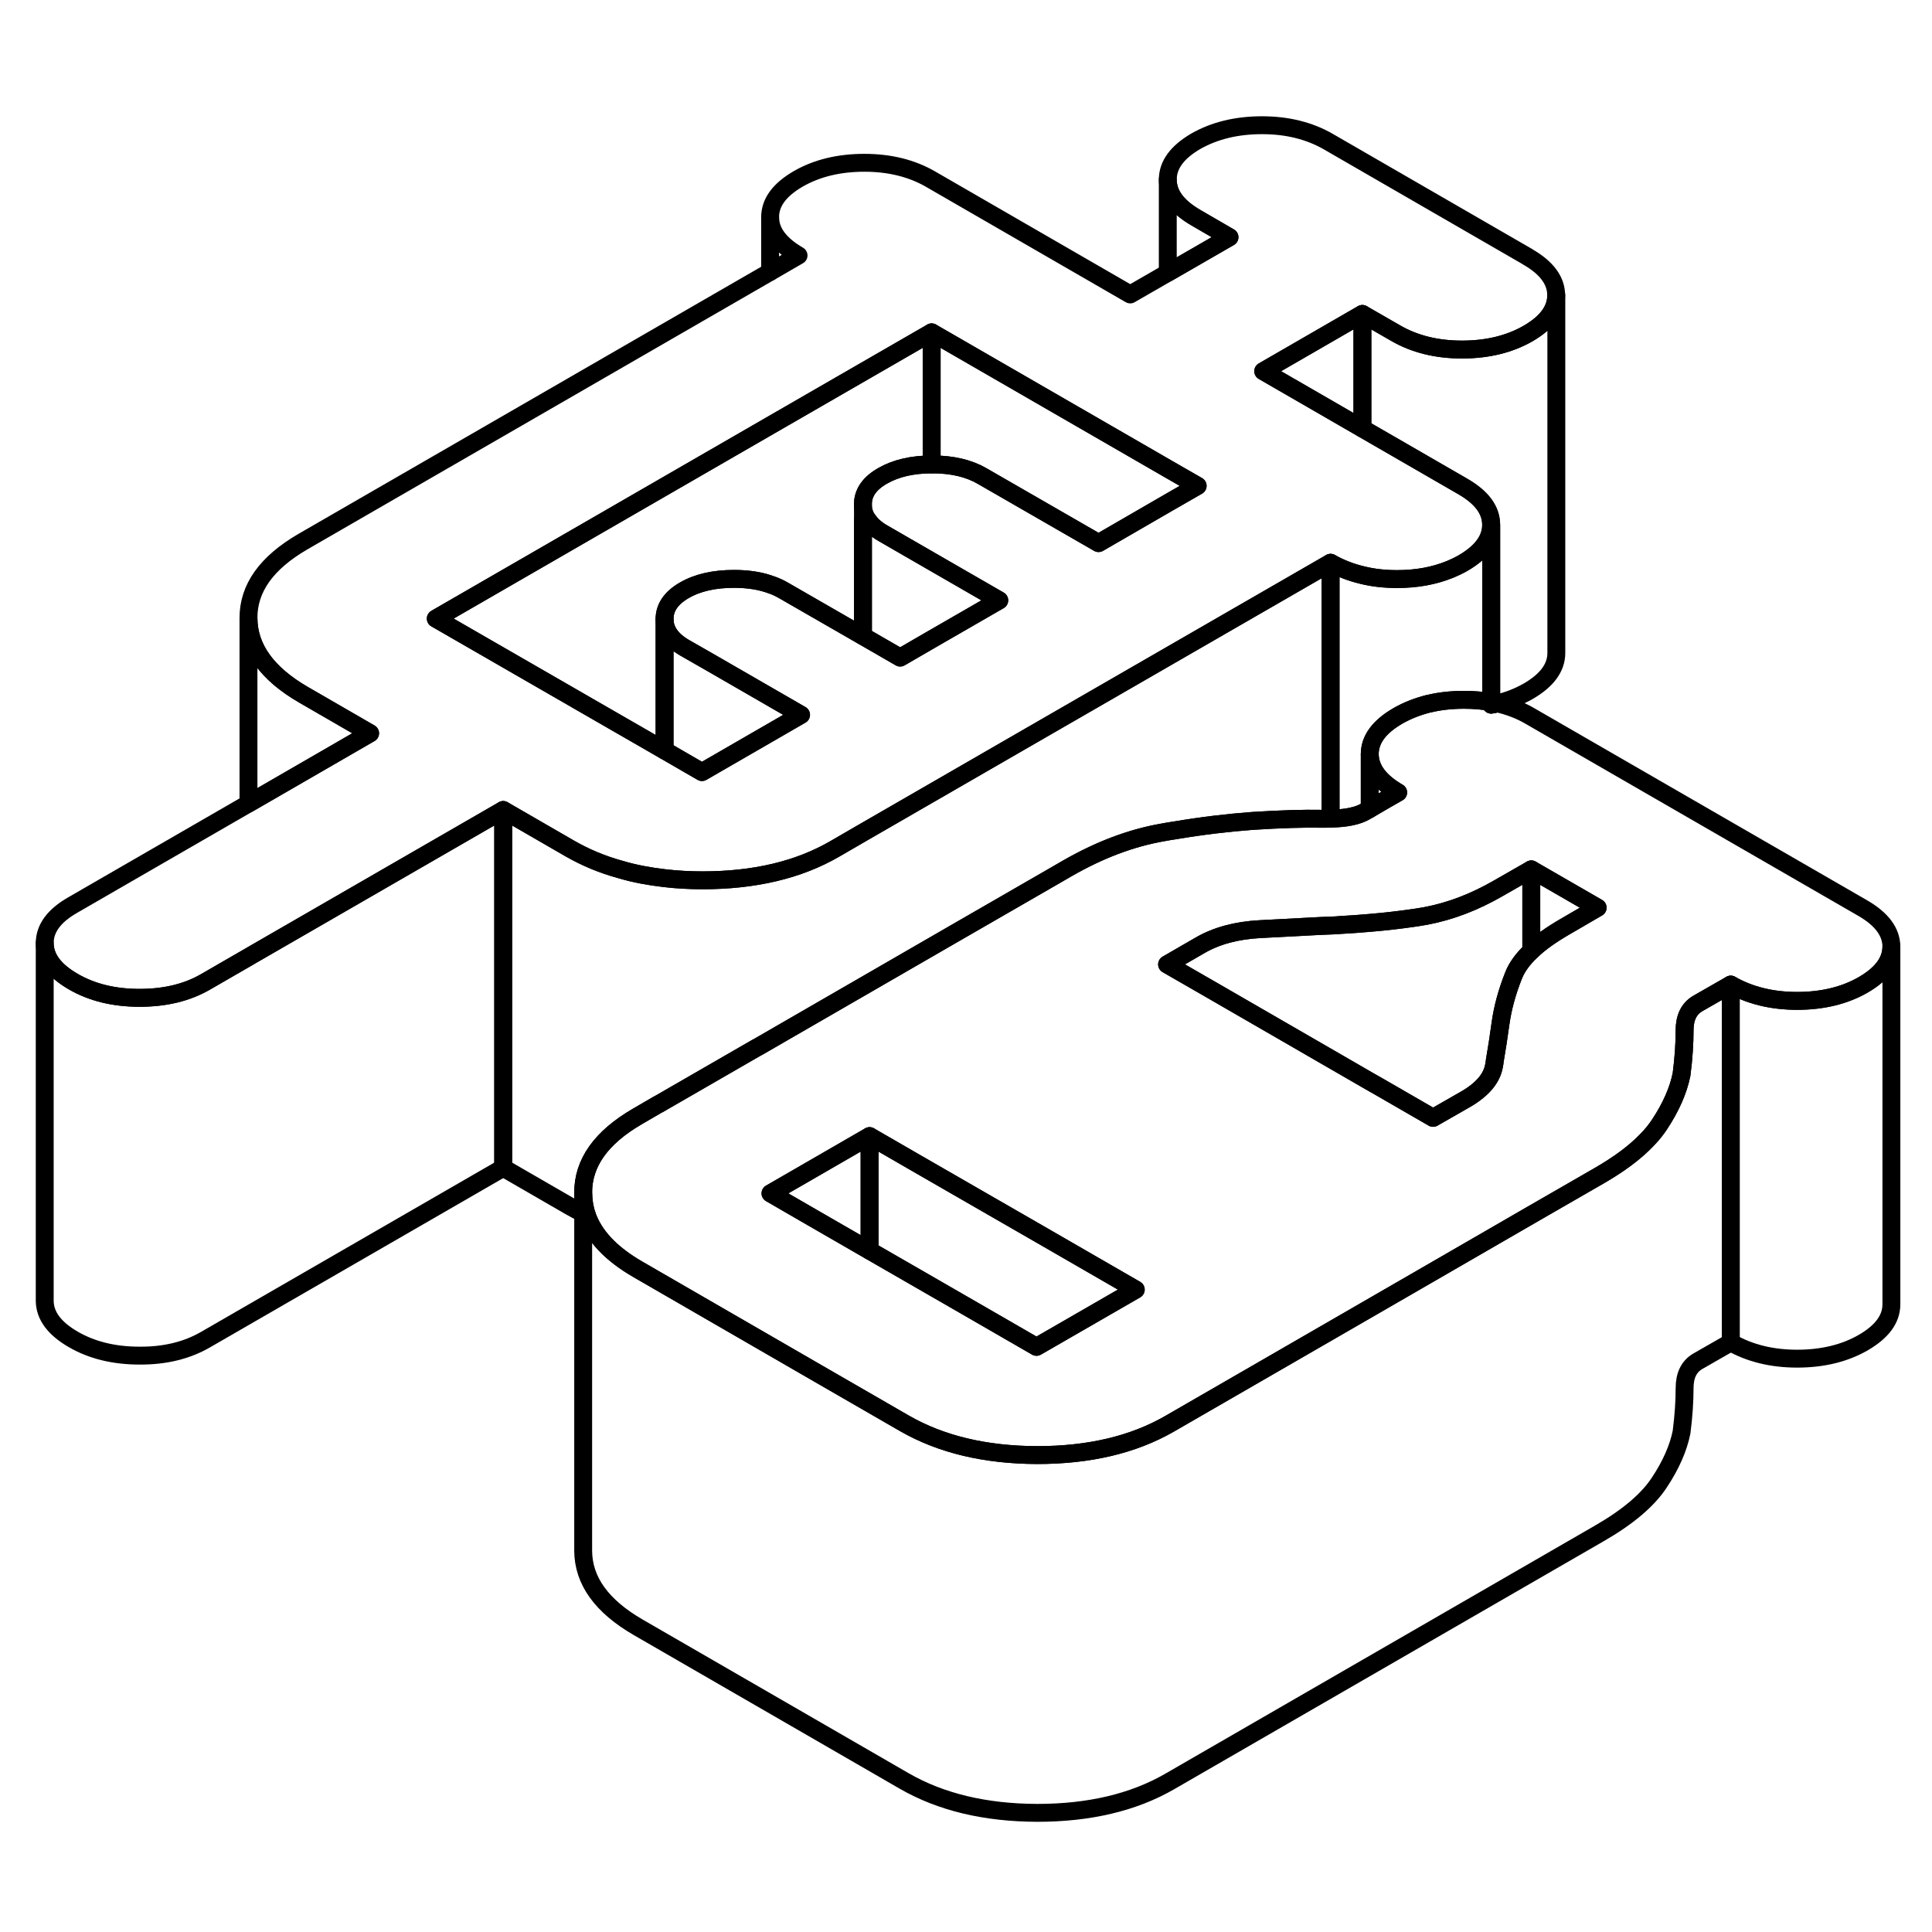 <svg width="48" height="48" viewBox="0 0 108 99" fill="none" xmlns="http://www.w3.org/2000/svg" stroke-width="1px"
     stroke-linecap="round" stroke-linejoin="round">
    <path d="M83.36 34.75V34.89C83.48 34.87 83.58 34.85 83.69 34.82C83.58 34.79 83.47 34.77 83.36 34.75ZM32.6 62.19V63.32C32.67 63.36 32.73 63.39 32.8 63.41C32.67 63.02 32.61 62.61 32.6 62.19Z" stroke="currentColor" stroke-linejoin="round"/>
    <path d="M74.38 26.96V41.26C74.24 41.27 74.1 41.27 73.95 41.27C72.87 41.25 71.56 41.29 70.01 41.39C68.66 41.49 67.21 41.66 65.67 41.92C65.45 41.95 65.23 41.99 65.01 42.03C63.22 42.34 61.44 43.02 59.65 44.05L58.96 44.45L53.41 47.65L47.87 50.85L42.33 54.05H42.32L36.79 57.24H36.78L35.63 57.91C33.6 59.09 32.59 60.51 32.6 62.19V63.32C32.34 63.2 32.09 63.07 31.85 62.93L28.13 60.78V40.78L31.85 42.93C32.72 43.43 33.67 43.83 34.7 44.11C35.47 44.34 36.29 44.49 37.15 44.59C37.83 44.67 38.54 44.71 39.27 44.71C42.17 44.71 44.64 44.13 46.67 42.95L48.24 42.04L57.06 36.95L74.38 26.96Z" stroke="currentColor" stroke-linejoin="round"/>
    <path d="M96.75 50.54V70.54L94.9 71.6C94.41 71.89 94.17 72.39 94.17 73.1C94.17 73.81 94.12 74.63 94 75.56C93.82 76.45 93.41 77.39 92.76 78.37C92.12 79.35 91 80.3 89.4 81.22L65.38 95.09C63.35 96.26 60.88 96.84 57.98 96.84C55.07 96.83 52.6 96.24 50.55 95.06L35.68 86.47C33.64 85.29 32.61 83.87 32.6 82.19V63.32C32.67 63.36 32.73 63.39 32.8 63.41C33.19 64.57 34.15 65.59 35.68 66.47L45.56 72.18L48.61 73.94L50.55 75.06C52.6 76.24 55.07 76.83 57.98 76.84C60.88 76.84 63.35 76.26 65.38 75.09L70.23 72.29L80.03 66.63L85.6 63.41L89.4 61.22C90.51 60.58 91.38 59.93 92.02 59.27C92.32 58.97 92.56 58.67 92.76 58.37C93.41 57.39 93.82 56.45 94 55.56C94.12 54.63 94.17 53.81 94.17 53.1C94.17 52.39 94.41 51.89 94.9 51.6L96.75 50.54Z" stroke="currentColor" stroke-linejoin="round"/>
    <path d="M105.73 48.41V68.41C105.73 69.23 105.21 69.94 104.16 70.55C103.12 71.15 101.88 71.45 100.46 71.45C99.04 71.45 97.8 71.14 96.75 70.54V50.54C97.8 51.14 99.04 51.45 100.46 51.45C101.88 51.45 103.12 51.15 104.16 50.55C105.21 49.94 105.73 49.23 105.73 48.41Z" stroke="currentColor" stroke-linejoin="round"/>
    <path d="M83.36 34.75V34.89C83.48 34.87 83.58 34.85 83.69 34.82C83.58 34.79 83.47 34.77 83.36 34.75Z" stroke="currentColor" stroke-linejoin="round"/>
    <path d="M104.14 46.27L85.55 35.54C84.99 35.21 84.37 34.97 83.7 34.82H83.69C83.58 34.85 83.48 34.87 83.36 34.89V34.75C82.88 34.66 82.37 34.62 81.84 34.62C81.14 34.62 80.48 34.69 79.87 34.84H79.85C79.23 35 78.66 35.22 78.14 35.52C77.09 36.13 76.57 36.84 76.57 37.66C76.58 38.48 77.11 39.19 78.16 39.8L77.46 40.2L76.57 40.72L76.31 40.87C75.89 41.11 75.24 41.25 74.38 41.26C74.24 41.27 74.1 41.27 73.95 41.27C72.87 41.25 71.56 41.29 70.01 41.39C68.66 41.49 67.21 41.66 65.67 41.92C65.45 41.95 65.23 41.99 65.01 42.03C63.22 42.34 61.44 43.02 59.65 44.05L58.96 44.45L53.41 47.65L47.87 50.85L42.33 54.05H42.32L36.79 57.24H36.78L35.63 57.91C33.6 59.09 32.59 60.51 32.6 62.19C32.61 62.61 32.67 63.02 32.8 63.41C33.19 64.57 34.15 65.59 35.68 66.47L45.56 72.18L48.61 73.94L50.55 75.06C52.6 76.24 55.07 76.83 57.98 76.84C60.88 76.84 63.35 76.26 65.38 75.09L70.23 72.29L80.03 66.63L85.6 63.41L89.4 61.22C90.51 60.58 91.38 59.93 92.02 59.27C92.32 58.97 92.56 58.67 92.76 58.37C93.41 57.39 93.82 56.45 94 55.56C94.12 54.63 94.17 53.81 94.17 53.1C94.17 52.39 94.41 51.89 94.9 51.6L96.75 50.54C97.8 51.14 99.04 51.45 100.46 51.45C101.88 51.45 103.12 51.15 104.16 50.55C105.21 49.94 105.73 49.23 105.73 48.41C105.72 47.59 105.19 46.88 104.14 46.27ZM57.94 70.79L52.95 67.91L48.61 65.41L45.42 63.57L43.07 62.21L48.61 59.01L51.05 60.42L58.5 64.71L63.49 67.59L57.94 70.79ZM87.47 47.31C86.7 47.76 86.07 48.2 85.6 48.66C85.12 49.11 84.79 49.57 84.61 50.03C84.24 50.96 84 51.85 83.88 52.71C83.78 53.45 83.67 54.15 83.56 54.79C83.55 54.88 83.54 54.97 83.52 55.06C83.4 55.77 82.88 56.39 81.96 56.93L80.11 57.99L77.15 56.28L76.57 55.95L67.69 50.82L65.24 49.41L67.09 48.34C68.01 47.81 69.12 47.51 70.42 47.44C71.49 47.38 72.63 47.32 73.84 47.26H73.85C74.09 47.25 74.34 47.24 74.59 47.23C74.69 47.23 74.78 47.22 74.88 47.21C75.44 47.18 76 47.14 76.57 47.09C77.42 47.02 78.29 46.92 79.17 46.79C80.58 46.59 81.94 46.13 83.26 45.43C83.43 45.34 83.59 45.25 83.75 45.16L85.6 44.1L89.31 46.24L87.47 47.31Z" stroke="currentColor" stroke-linejoin="round"/>
    <path d="M85.6 44.1V48.66C85.12 49.11 84.79 49.57 84.61 50.03C84.24 50.96 84 51.85 83.88 52.71C83.78 53.45 83.67 54.15 83.56 54.79C83.55 54.88 83.54 54.97 83.52 55.06C83.4 55.77 82.88 56.39 81.96 56.93L80.11 57.99L77.15 56.28L76.57 55.95L67.69 50.82L65.24 49.41L67.09 48.34C68.01 47.81 69.12 47.51 70.42 47.44C71.49 47.38 72.63 47.32 73.84 47.26H73.85C74.09 47.25 74.34 47.24 74.59 47.23C74.69 47.23 74.78 47.22 74.88 47.21C75.44 47.18 76 47.14 76.57 47.09C77.42 47.02 78.29 46.92 79.17 46.79C80.58 46.59 81.94 46.13 83.26 45.43C83.43 45.34 83.59 45.25 83.75 45.16L85.6 44.1Z" stroke="currentColor" stroke-linejoin="round"/>
    <path d="M48.61 59.01V65.41L45.42 63.57L43.07 62.21L48.61 59.01Z" stroke="currentColor" stroke-linejoin="round"/>
    <path d="M63.49 67.59L57.94 70.79L52.95 67.91L48.61 65.41V59.01L51.05 60.42L58.5 64.71L63.49 67.59Z" stroke="currentColor" stroke-linejoin="round"/>
    <path d="M89.31 46.24L87.47 47.31C86.7 47.76 86.07 48.2 85.6 48.66V44.1L89.31 46.24Z" stroke="currentColor" stroke-linejoin="round"/>
    <path d="M85.41 9.86L74.26 3.42C73.2 2.81 71.97 2.5 70.55 2.5C69.13 2.5 67.89 2.8 66.84 3.4C65.8 4.01 65.28 4.72 65.28 5.54C65.28 6.36 65.81 7.07 66.87 7.68L68.73 8.76L65.28 10.75L63.18 11.96L52.03 5.52C50.98 4.91 49.74 4.6 48.32 4.6C46.9 4.6 45.66 4.9 44.62 5.5C43.57 6.11 43.05 6.82 43.05 7.64C43.05 8.46 43.59 9.17 44.64 9.78L43.05 10.7L16.93 25.78C14.9 26.96 13.88 28.38 13.89 30.06C13.9 31.73 14.93 33.16 16.97 34.34L20.69 36.49L13.89 40.42L4.07 46.09C3.02 46.69 2.5 47.4 2.5 48.22C2.51 49.05 3.04 49.76 4.09 50.37C5.14 50.98 6.38 51.28 7.8 51.28C9.22 51.28 10.45 50.99 11.5 50.38L13.89 49L14.06 48.9L28.13 40.78L31.85 42.93C32.72 43.43 33.67 43.83 34.7 44.11C35.47 44.34 36.29 44.49 37.15 44.59C37.83 44.67 38.54 44.71 39.27 44.71C42.17 44.71 44.64 44.13 46.67 42.95L48.24 42.04L57.06 36.95L74.38 26.96C74.93 27.27 75.52 27.5 76.16 27.65C76.76 27.8 77.41 27.87 78.1 27.87C79.19 27.87 80.16 27.69 81.03 27.34C81.29 27.23 81.55 27.11 81.79 26.97C82.82 26.37 83.35 25.66 83.35 24.85V24.83C83.35 24.01 82.82 23.3 81.76 22.69L76.15 19.45L70.61 16.25L76.15 13.05L78.01 14.12C79.06 14.73 80.3 15.04 81.72 15.04C83.14 15.04 84.38 14.74 85.42 14.14C86.47 13.53 86.99 12.82 86.99 12C86.99 11.18 86.45 10.46 85.4 9.86H85.41ZM65.28 23.62L61.41 25.86L54.9 22.11C54.16 21.68 53.23 21.46 52.12 21.46H52.08C50.98 21.47 50.07 21.68 49.34 22.1C48.6 22.52 48.23 23.06 48.24 23.7C48.24 24.03 48.34 24.33 48.54 24.6C48.72 24.86 48.99 25.1 49.36 25.31L52.08 26.88L55.86 29.06L52.08 31.24L50.32 32.26L48.24 31.06L43.81 28.51C43.6 28.39 43.38 28.28 43.14 28.2C42.53 27.97 41.83 27.86 41.03 27.86C39.92 27.86 38.99 28.07 38.25 28.5C37.52 28.92 37.15 29.46 37.15 30.1C37.15 30.74 37.53 31.28 38.27 31.71L39.79 32.58L44.78 35.46L39.24 38.66L37.15 37.45L34.25 35.78L24.36 30.08L43.05 19.29L52.08 14.08L65.28 21.7L66.95 22.66L65.28 23.62Z" stroke="currentColor" stroke-linejoin="round"/>
    <path d="M44.78 35.46L39.24 38.66L37.15 37.45V30.1C37.15 30.74 37.53 31.28 38.27 31.71L39.79 32.58L44.78 35.46Z" stroke="currentColor" stroke-linejoin="round"/>
    <path d="M52.08 14.08V21.46C50.98 21.46 50.07 21.68 49.34 22.1C48.6 22.52 48.23 23.06 48.24 23.7V31.06L43.81 28.51C43.6 28.39 43.38 28.28 43.14 28.2C42.53 27.97 41.83 27.86 41.03 27.86C39.92 27.86 38.99 28.07 38.25 28.5C37.52 28.92 37.15 29.46 37.15 30.1V37.45L34.25 35.78L24.36 30.08L43.05 19.29L52.08 14.08Z" stroke="currentColor" stroke-linejoin="round"/>
    <path d="M55.86 29.06L52.08 31.24L50.32 32.26L48.24 31.06V24.6H48.54C48.72 24.86 48.99 25.1 49.36 25.31L52.08 26.88L55.86 29.06Z" stroke="currentColor" stroke-linejoin="round"/>
    <path d="M66.95 22.66L65.28 23.62L61.41 25.86L54.9 22.11C54.16 21.68 53.23 21.46 52.12 21.46H52.08V14.08L65.28 21.7L66.95 22.66Z" stroke="currentColor" stroke-linejoin="round"/>
    <path d="M83.36 24.85V34.75C82.88 34.66 82.37 34.62 81.84 34.62C81.14 34.62 80.48 34.69 79.87 34.84H79.85C79.23 35 78.66 35.22 78.14 35.52C77.09 36.13 76.57 36.84 76.57 37.66V40.72L76.31 40.87C75.89 41.11 75.24 41.25 74.38 41.26V26.96C74.93 27.27 75.52 27.5 76.16 27.65C76.76 27.8 77.41 27.87 78.1 27.87C79.19 27.87 80.16 27.69 81.03 27.34H81.04C81.3 27.23 81.56 27.11 81.8 26.97C82.83 26.37 83.36 25.66 83.36 24.85Z" stroke="currentColor" stroke-linejoin="round"/>
    <path d="M76.16 13.05V19.45L70.62 16.25L76.16 13.05Z" stroke="currentColor" stroke-linejoin="round"/>
    <path d="M87 12V32C87 32.82 86.48 33.53 85.43 34.14C84.9 34.44 84.33 34.67 83.7 34.82H83.69C83.58 34.79 83.47 34.77 83.36 34.75V24.83C83.36 24.01 82.83 23.3 81.77 22.69L76.16 19.45V13.05L78.02 14.12C79.07 14.73 80.31 15.04 81.73 15.04C83.15 15.04 84.39 14.74 85.43 14.14C86.48 13.53 87 12.82 87 12Z" stroke="currentColor" stroke-linejoin="round"/>
    <path d="M68.73 8.76L65.28 10.75V5.54C65.28 6.36 65.81 7.07 66.87 7.68L68.73 8.76Z" stroke="currentColor" stroke-linejoin="round"/>
    <path d="M20.69 36.49L13.89 40.42V30.06C13.9 31.73 14.93 33.16 16.97 34.34L20.69 36.49Z" stroke="currentColor" stroke-linejoin="round"/>
    <path d="M43.05 10.7V7.64" stroke="currentColor" stroke-linejoin="round"/>
    <path d="M78.16 39.8L77.46 40.2L76.57 40.72V37.66C76.58 38.48 77.11 39.19 78.16 39.8Z" stroke="currentColor" stroke-linejoin="round"/>
    <path d="M28.13 40.78V60.78L11.5 70.38C10.45 70.99 9.22 71.29 7.8 71.28C6.38 71.28 5.14 70.98 4.09 70.37C3.04 69.76 2.51 69.05 2.5 68.22V48.22C2.5 49.05 3.04 49.76 4.09 50.37C5.14 50.98 6.38 51.28 7.8 51.28C9.22 51.28 10.45 50.99 11.5 50.38L13.89 49L14.06 48.9L28.13 40.78Z" stroke="currentColor" stroke-linejoin="round"/>
</svg>